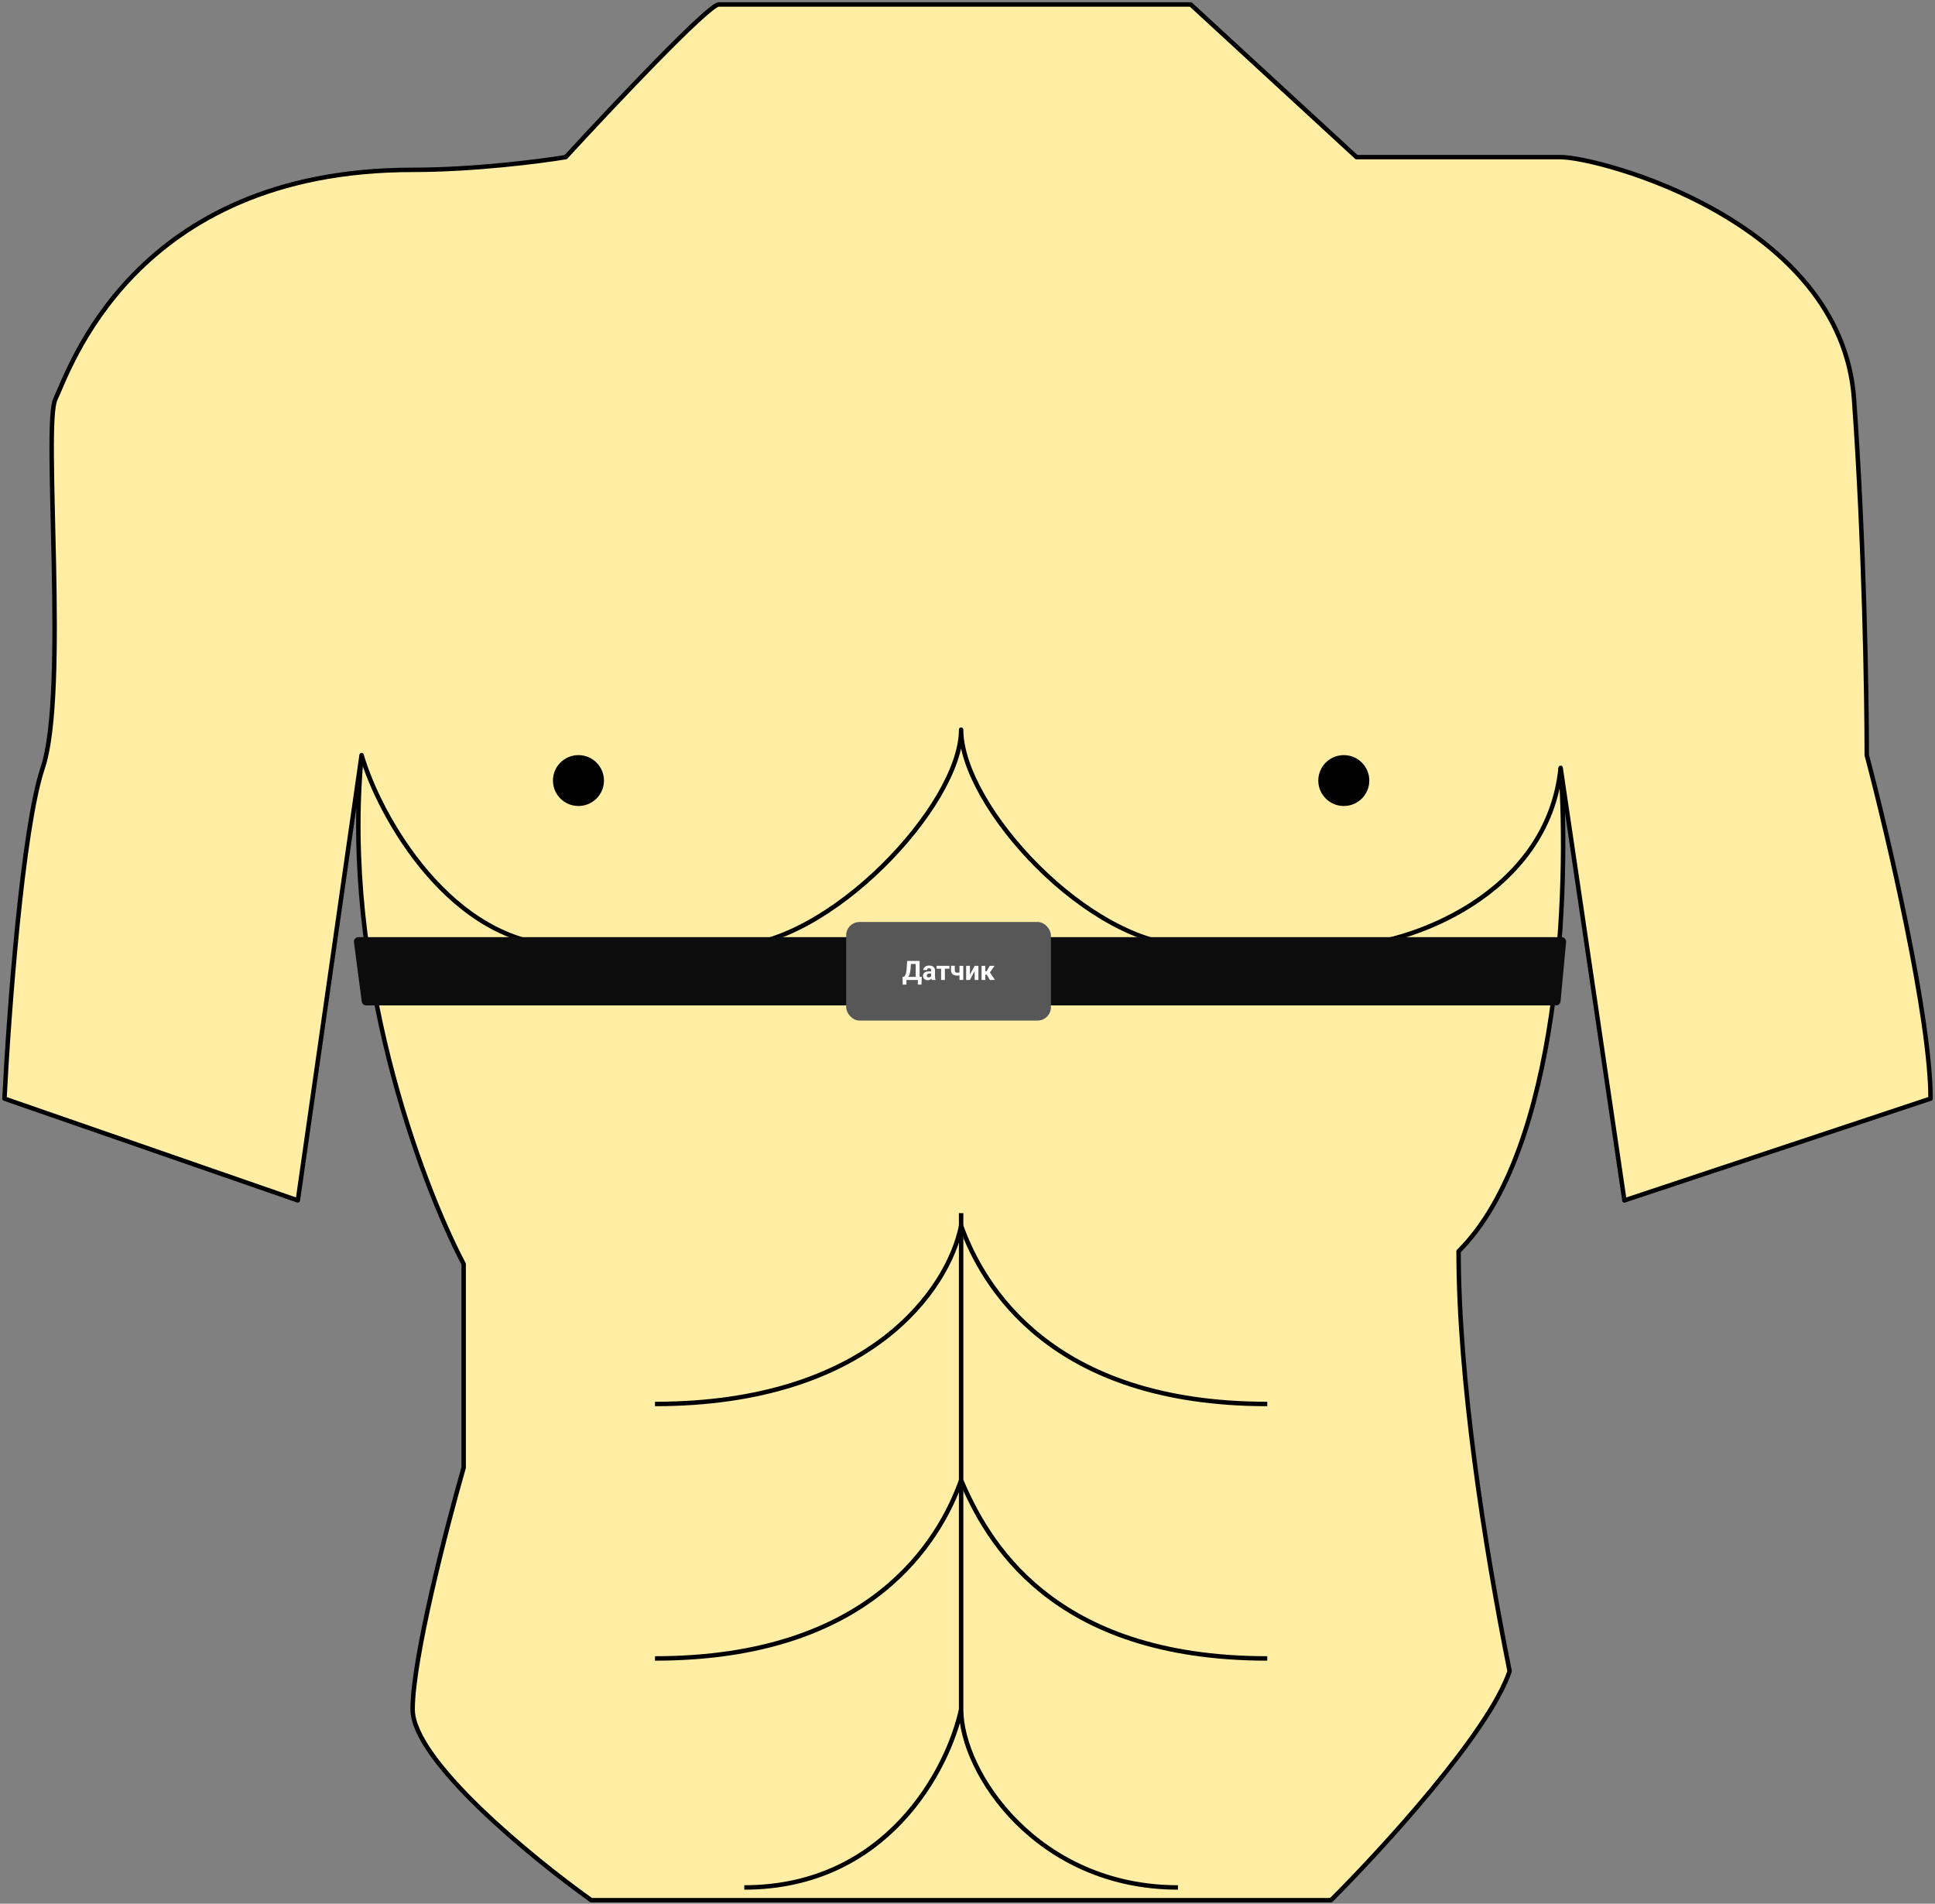 <svg width="434" height="427" viewBox="0 0 434 427" fill="none" xmlns="http://www.w3.org/2000/svg">
<rect x="0" y="0" width="434" height="427" fill="#808080" stroke="none"/>
<path d="M1 246.416L66.801 269.245L81.106 169.367C76.528 217.308 94.457 265.44 103.993 283.513V329.172C100.179 342.489 92.55 371.977 92.55 383.392C92.55 394.806 119.252 416.685 132.603 426.197H298.536C309.98 414.782 334.012 388.528 338.589 374.831C332.868 346.294 327.146 309.196 327.146 280.66C350.033 257.83 351.94 198.854 350.033 172.22L364.338 269.245L433 246.416C433 228.152 423.464 187.44 418.695 169.367C418.695 156.049 418.123 121.425 415.834 89.464C412.974 49.512 358.616 35.244 350.033 35.244H304.258L267.066 1H161.212C158.923 1 137.371 23.829 126.881 35.244C121.159 36.195 106.282 38.098 92.55 38.098C29.609 38.098 15.305 83.756 12.444 89.464C9.583 95.171 15.305 155.098 9.583 172.22C5.005 185.918 1.954 227.391 1 246.416Z" fill="#FFEEA3" stroke="black" stroke-linejoin="round"/>
<path d="M215.569 274.952C212.709 289.22 194.971 314.904 146.907 314.904" stroke="black" stroke-linejoin="round"/>
<path d="M215.569 274.952C220.338 288.269 235.596 314.904 284.232 314.904" stroke="black" stroke-linejoin="round"/>
<path d="M215.569 332.026C221.291 345.343 235.596 371.977 284.232 371.977" stroke="black" stroke-linejoin="round"/>
<path d="M215.569 332.026C210.801 345.343 195.543 371.977 146.907 371.977" stroke="black" stroke-linejoin="round"/>
<path d="M81.106 169.367C84.92 182.684 101.132 212.172 126.88 212.172C164.072 212.172 155.49 212.172 164.072 212.172C185.656 212.172 215.569 180.781 215.569 163.659C215.569 180.781 244.178 212.172 267.066 212.172C287.092 212.172 292.814 212.172 301.397 212.172C315.702 212.172 347.172 200.757 350.033 172.22" stroke="black" stroke-linejoin="round"/>
<ellipse cx="129.741" cy="175.074" rx="5.722" ry="5.707" fill="black"/>
<ellipse cx="301.398" cy="175.074" rx="5.722" ry="5.707" fill="black"/>
<path d="M215.57 272.099C215.57 304.44 215.57 371.977 215.57 383.392M215.57 383.392C215.57 397.66 232.735 423.343 264.206 423.343M215.57 383.392C212.709 396.709 198.976 423.343 166.934 423.343" stroke="black" stroke-linejoin="round"/>
<path d="M79.385 211.327C79.306 210.728 79.772 210.197 80.376 210.197H350.264C350.853 210.197 351.314 210.704 351.26 211.29L350.014 224.597C349.966 225.111 349.535 225.504 349.019 225.504H82.128C81.626 225.504 81.202 225.132 81.137 224.635L79.385 211.327Z" fill="#0C0C0C"/>
<rect x="189.787" y="206.795" width="45.921" height="22.11" rx="3" fill="#575757"/>
<path d="M206.115 219.11V219.795H203.042V219.11H206.115ZM203.302 219.11V220.841H202.476L202.429 219.11H203.302ZM206.748 219.11L206.672 220.844H205.866V219.11H206.748ZM205.632 215.53V216.218H203.578V215.53H205.632ZM206.258 215.53V219.795H205.383V215.53H206.258ZM203.469 215.53H204.348L204.234 217.267C204.216 217.554 204.185 217.808 204.14 218.029C204.097 218.247 204.045 218.44 203.982 218.606C203.922 218.772 203.854 218.917 203.78 219.042C203.706 219.165 203.628 219.273 203.546 219.365C203.464 219.454 203.381 219.535 203.297 219.605C203.213 219.673 203.131 219.737 203.05 219.795H202.547V219.11H202.743C202.799 219.063 202.859 218.998 202.922 218.916C202.986 218.834 203.047 218.724 203.103 218.585C203.162 218.445 203.213 218.267 203.256 218.052C203.3 217.837 203.334 217.576 203.355 217.267L203.469 215.53ZM208.86 219.08V217.668C208.86 217.567 208.843 217.48 208.81 217.408C208.777 217.333 208.725 217.276 208.655 217.235C208.587 217.194 208.498 217.173 208.388 217.173C208.295 217.173 208.214 217.19 208.145 217.223C208.077 217.254 208.024 217.3 207.987 217.361C207.95 217.419 207.931 217.489 207.931 217.569H207.088C207.088 217.434 207.119 217.306 207.181 217.185C207.244 217.064 207.335 216.957 207.454 216.866C207.573 216.772 207.715 216.699 207.879 216.646C208.045 216.593 208.23 216.567 208.435 216.567C208.681 216.567 208.9 216.608 209.091 216.69C209.283 216.772 209.433 216.895 209.543 217.059C209.654 217.223 209.71 217.428 209.71 217.674V219.031C209.71 219.204 209.72 219.347 209.742 219.458C209.763 219.568 209.795 219.663 209.836 219.745V219.795H208.983C208.942 219.709 208.911 219.602 208.889 219.473C208.87 219.342 208.86 219.211 208.86 219.08ZM208.971 217.865L208.977 218.342H208.506C208.394 218.342 208.298 218.355 208.216 218.38C208.133 218.406 208.066 218.442 208.013 218.489C207.961 218.534 207.922 218.586 207.896 218.647C207.873 218.707 207.861 218.774 207.861 218.846C207.861 218.918 207.878 218.984 207.911 219.042C207.944 219.099 207.992 219.144 208.054 219.177C208.117 219.208 208.19 219.224 208.274 219.224C208.401 219.224 208.511 219.199 208.605 219.148C208.699 219.097 208.771 219.035 208.822 218.96C208.875 218.886 208.902 218.816 208.904 218.749L209.127 219.107C209.095 219.187 209.052 219.27 208.998 219.356C208.945 219.442 208.878 219.523 208.796 219.599C208.714 219.673 208.615 219.735 208.5 219.784C208.384 219.83 208.248 219.854 208.09 219.854C207.888 219.854 207.706 219.814 207.542 219.734C207.38 219.652 207.251 219.539 207.155 219.397C207.061 219.252 207.014 219.088 207.014 218.905C207.014 218.739 207.046 218.591 207.108 218.462C207.171 218.333 207.262 218.225 207.383 218.137C207.507 218.047 207.66 217.98 207.843 217.935C208.027 217.888 208.24 217.865 208.482 217.865H208.971ZM211.927 216.625V219.795H211.081V216.625H211.927ZM212.947 216.625V217.279H210.076V216.625H212.947ZM216.049 216.625V219.795H215.203V216.625H216.049ZM215.651 217.982V218.641C215.587 218.674 215.504 218.705 215.402 218.735C215.3 218.764 215.193 218.787 215.08 218.805C214.968 218.821 214.865 218.828 214.769 218.828C214.465 218.828 214.203 218.786 213.984 218.703C213.767 218.619 213.6 218.487 213.483 218.307C213.366 218.127 213.307 217.897 213.307 217.616V216.622H214.151V217.616C214.151 217.758 214.173 217.87 214.216 217.953C214.258 218.033 214.325 218.089 214.415 218.122C214.507 218.154 214.625 218.169 214.769 218.169C214.871 218.169 214.969 218.161 215.065 218.146C215.161 218.13 215.257 218.109 215.352 218.081C215.448 218.054 215.548 218.021 215.651 217.982ZM217.541 218.618L218.604 216.625H219.448V219.795H218.604V217.8L217.541 219.795H216.697V216.625H217.541V218.618ZM220.998 216.625V219.795H220.154V216.625H220.998ZM223.057 216.625L221.692 218.609H220.848L220.746 217.829H221.305L221.988 216.625H223.057ZM222.026 219.795L221.247 218.456L221.982 218.049L223.157 219.795H222.026Z" fill="white"/>
</svg>
